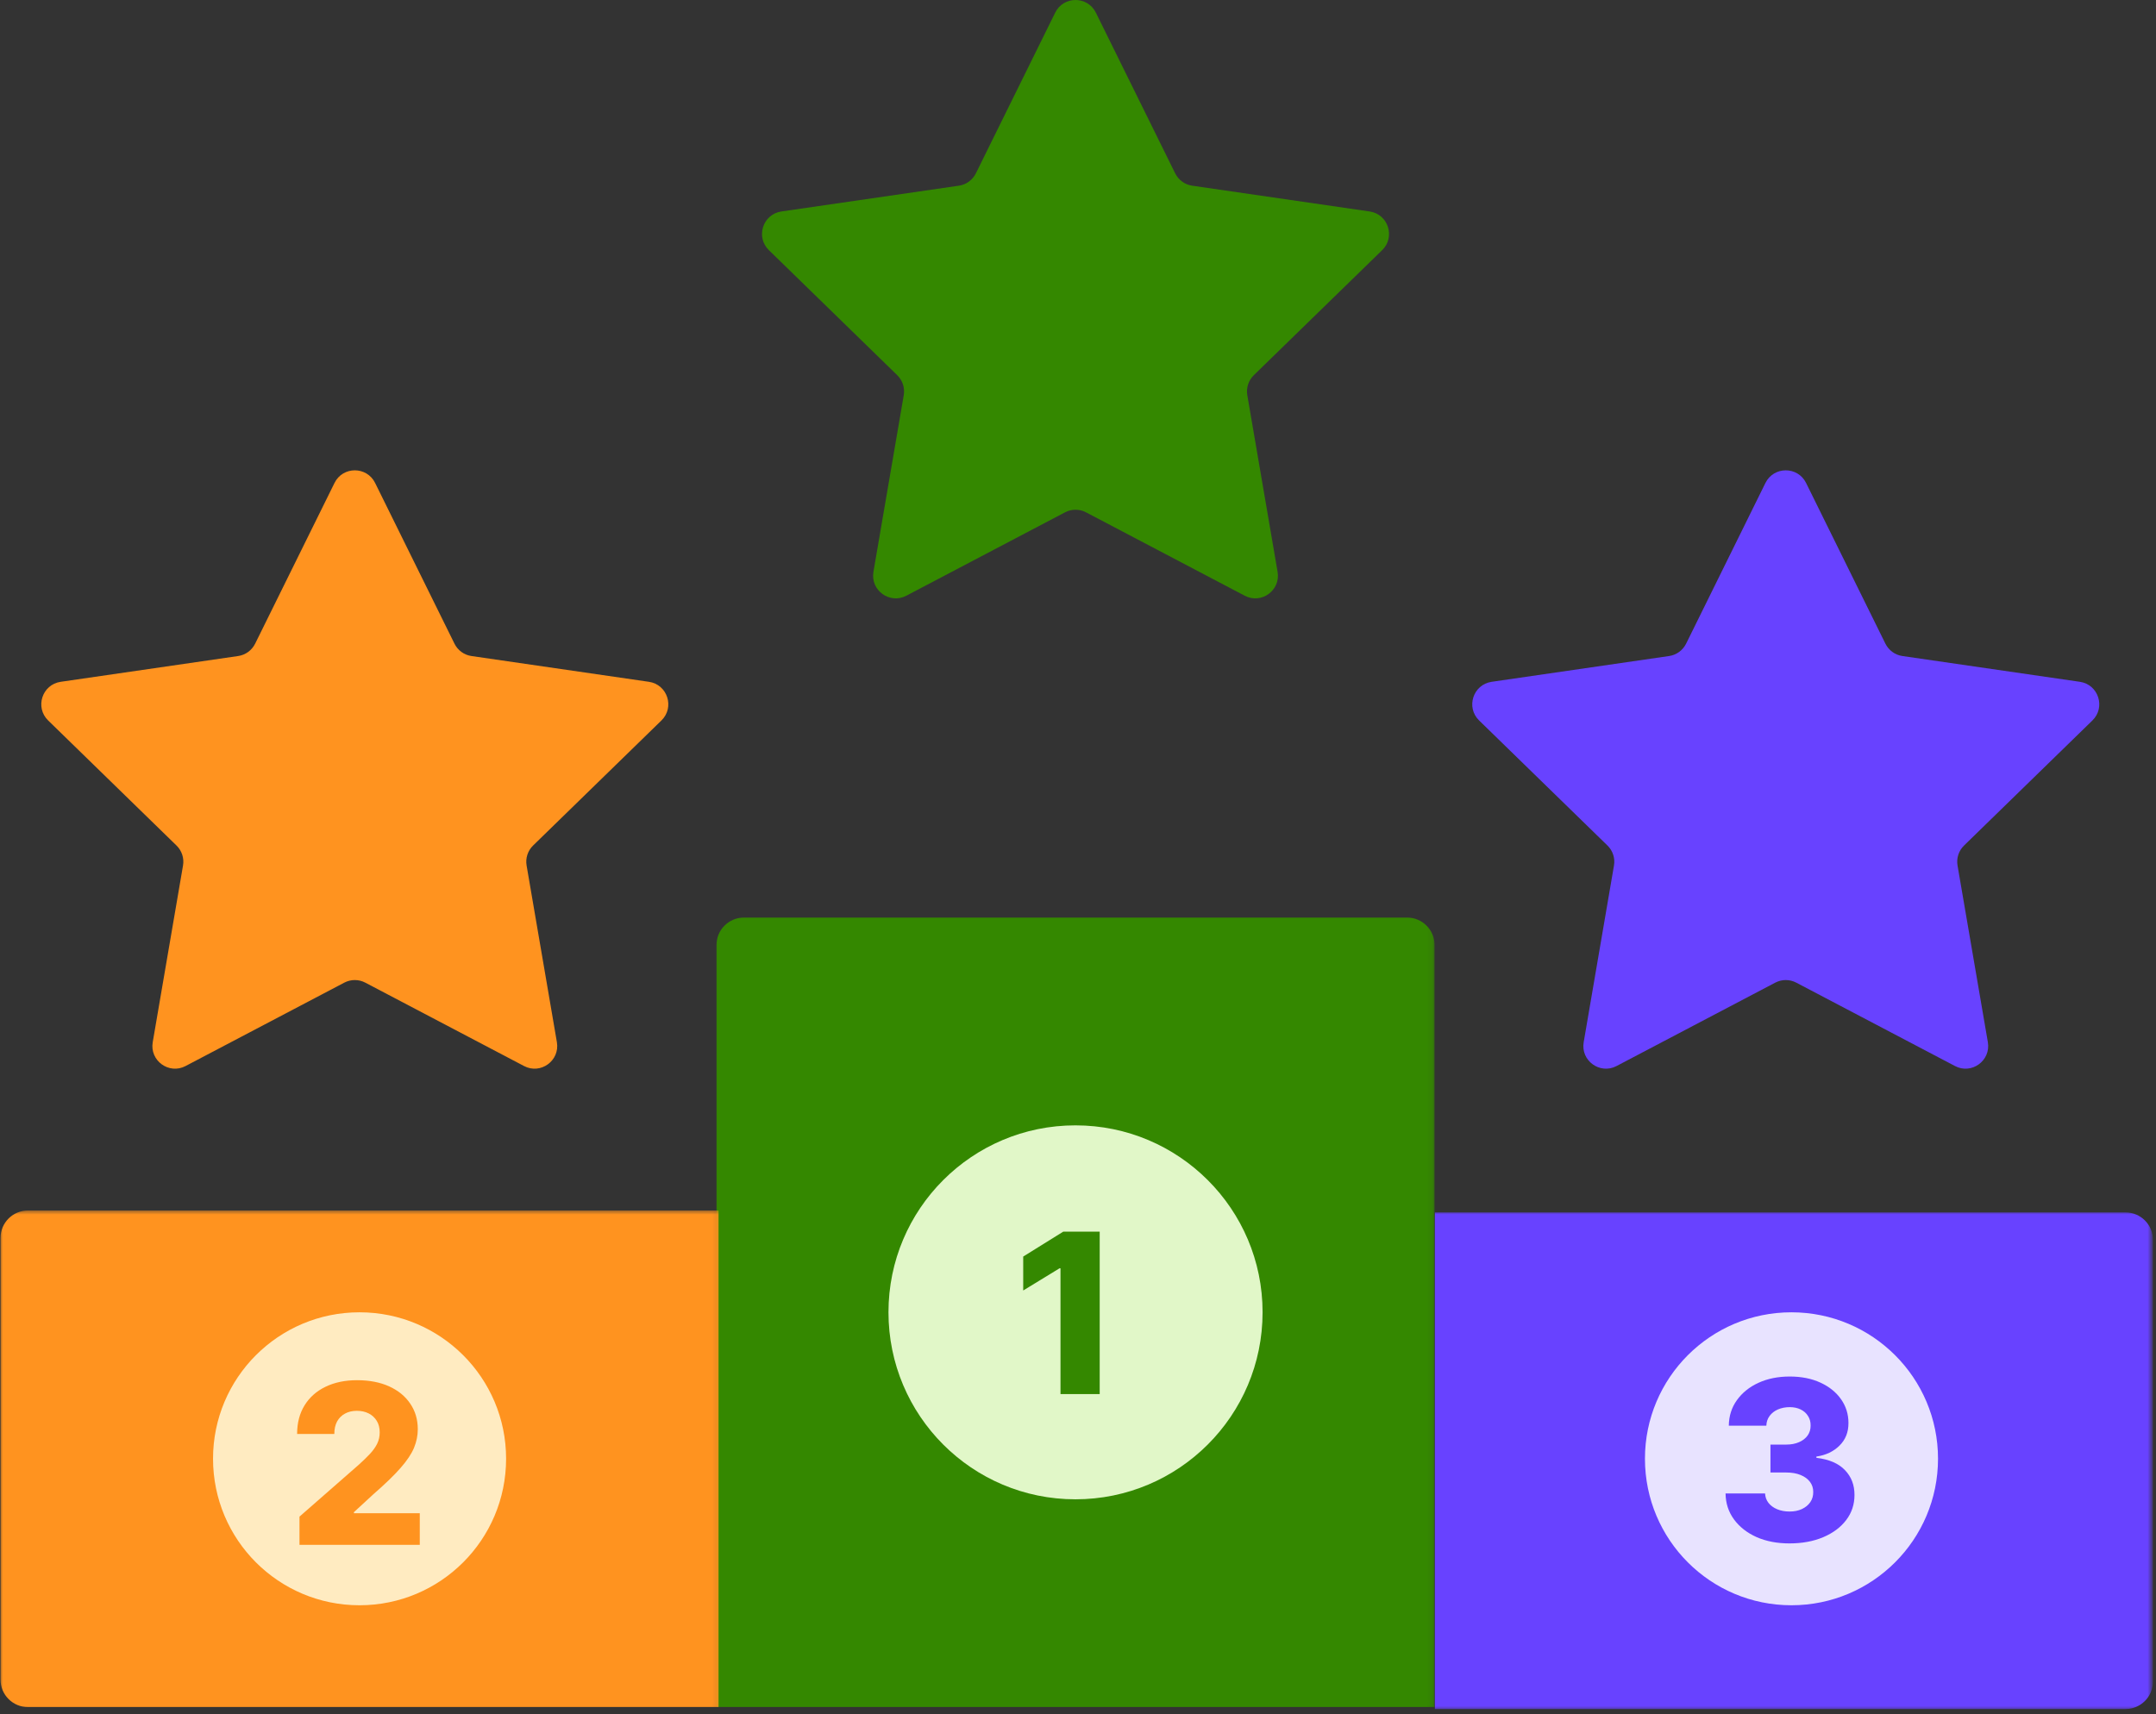 <svg width="386" height="307" viewBox="0 0 386 307" fill="none" xmlns="http://www.w3.org/2000/svg">
<rect x="0" y="0" width="386" height="307" fill="#333333" stroke="none"/>
<mask id="mask0_139_859" style="mask-type:luminance" maskUnits="userSpaceOnUse" x="127" y="163" width="130" height="143">
<path d="M127.562 163.323H256.896V305.979H127.562V163.323Z" fill="white"/>
</mask>
<g mask="url(#mask0_139_859)">
<path d="M256.839 169.235V305.714H128.276V169.235C128.276 166.521 130.479 164.318 133.193 164.318H251.922C254.636 164.318 256.839 166.521 256.839 169.235Z" fill="#348800"/>
</g>
<mask id="mask1_139_859" style="mask-type:luminance" maskUnits="userSpaceOnUse" x="256" y="217" width="130" height="90">
<path d="M256 217H385.25V306.323H256V217Z" fill="white"/>
</mask>
<g mask="url(#mask1_139_859)">
<path d="M385.453 222.031V301.141C385.453 303.854 383.255 306.057 380.542 306.057H256.896V217.12H380.542C383.255 217.12 385.453 219.318 385.453 222.031Z" fill="#6842FF"/>
</g>
<mask id="mask2_139_859" style="mask-type:luminance" maskUnits="userSpaceOnUse" x="0" y="216" width="129" height="90">
<path d="M0 216.656H128.896V305.979H0V216.656Z" fill="white"/>
</mask>
<g mask="url(#mask2_139_859)">
<path d="M128.656 216.776V305.714H5.01C2.297 305.714 0.094 303.511 0.094 300.797V221.688C0.094 218.974 2.297 216.776 5.01 216.776H128.656Z" fill="#FF931F"/>
</g>
<path d="M226.047 235C226.047 253.505 211.052 268.5 192.542 268.5C174.037 268.5 159.068 253.505 159.068 235C159.068 216.526 174.037 201.531 192.542 201.531C211.052 201.531 226.047 216.526 226.047 235Z" fill="#E1F7C8"/>
<path d="M90.609 261.229C90.609 275.729 78.865 287.474 64.365 287.474C49.865 287.474 38.141 275.729 38.141 261.229C38.141 246.755 49.865 235.01 64.365 235.01C78.865 235.01 90.609 246.755 90.609 261.229Z" fill="#FFEBC1"/>
<path d="M346.974 261.229C346.974 275.729 335.224 287.474 320.729 287.474C306.229 287.474 294.505 275.729 294.505 261.229C294.505 246.755 306.229 235.01 320.729 235.01C335.224 235.01 346.974 246.755 346.974 261.229Z" fill="#E8E3FF"/>
<path d="M67.162 86.495L81.365 115.266C81.953 116.464 83.094 117.297 84.417 117.484L116.177 122.099C119.5 122.583 120.833 126.672 118.422 129.021L95.443 151.417C94.49 152.349 94.052 153.688 94.281 155.005L99.703 186.636C100.266 189.948 96.787 192.474 93.818 190.906L65.412 175.979C64.229 175.354 62.818 175.354 61.63 175.979L33.229 190.906C30.255 192.474 26.776 189.948 27.344 186.636L32.766 155.005C32.995 153.688 32.557 152.349 31.599 151.417L8.62 129.021C6.214 126.672 7.542 122.583 10.87 122.099L42.625 117.484C43.953 117.297 45.089 116.464 45.682 115.266L59.886 86.495C61.37 83.474 65.677 83.474 67.162 86.495Z" fill="#FF931F"/>
<path d="M323.354 86.495L337.552 115.266C338.146 116.464 339.281 117.297 340.609 117.484L372.37 122.099C375.693 122.583 377.026 126.672 374.615 129.021L351.635 151.417C350.677 152.349 350.245 153.688 350.469 155.005L355.896 186.636C356.458 189.948 352.979 192.474 350.01 190.906L321.604 175.979C320.422 175.354 319.01 175.354 317.823 175.979L289.422 190.906C286.448 192.474 282.969 189.948 283.536 186.636L288.958 155.005C289.188 153.688 288.75 152.349 287.792 151.417L264.813 129.021C262.406 126.672 263.734 122.583 267.063 122.099L298.818 117.484C300.146 117.297 301.281 116.464 301.875 115.266L316.073 86.495C317.563 83.474 321.87 83.474 323.354 86.495Z" fill="#6842FF"/>
<path d="M196.198 2.266L210.396 31.037C210.99 32.234 212.125 33.068 213.453 33.255L245.214 37.87C248.537 38.354 249.865 42.448 247.458 44.797L224.479 67.188C223.521 68.125 223.089 69.463 223.313 70.781L228.734 102.411C229.302 105.719 225.823 108.25 222.849 106.682L194.448 91.755C193.261 91.13 191.849 91.13 190.667 91.755L162.266 106.682C159.292 108.25 155.813 105.719 156.375 102.411L161.802 70.781C162.026 69.463 161.594 68.125 160.636 67.188L137.656 44.797C135.245 42.448 136.578 38.354 139.901 37.87L171.662 33.255C172.99 33.068 174.125 32.234 174.719 31.037L188.917 2.266C190.406 -0.755 194.708 -0.755 196.198 2.266Z" fill="#348800"/>
<path d="M196.884 220.565V249.656H189.867V227.128H189.697L183.191 231.105V225.026L190.365 220.565H196.884Z" fill="#348800"/>
<path d="M53.62 276.656V271.599L64.231 262.31C65.026 261.59 65.704 260.932 66.262 260.335C66.821 259.729 67.247 259.123 67.541 258.517C67.834 257.902 67.981 257.234 67.981 256.514C67.981 255.709 67.806 255.023 67.456 254.455C67.105 253.877 66.622 253.432 66.007 253.119C65.391 252.807 64.686 252.651 63.89 252.651C63.085 252.651 62.38 252.816 61.774 253.148C61.168 253.47 60.694 253.938 60.353 254.554C60.022 255.17 59.856 255.918 59.856 256.798H53.194C53.194 254.819 53.639 253.11 54.529 251.67C55.419 250.231 56.669 249.123 58.279 248.347C59.899 247.561 61.778 247.168 63.919 247.168C66.125 247.168 68.043 247.537 69.671 248.276C71.3 249.014 72.56 250.046 73.45 251.372C74.349 252.688 74.799 254.218 74.799 255.96C74.799 257.068 74.577 258.167 74.132 259.256C73.686 260.345 72.886 261.547 71.731 262.864C70.585 264.18 68.956 265.757 66.845 267.594L63.364 270.804V270.989H75.154V276.656H53.62Z" fill="#FF931F"/>
<path d="M320.37 276.398C318.154 276.398 316.19 276.019 314.475 275.261C312.771 274.494 311.426 273.438 310.441 272.094C309.457 270.749 308.955 269.201 308.936 267.449H316.01C316.038 268.083 316.242 268.647 316.62 269.139C316.999 269.622 317.515 270.001 318.169 270.276C318.822 270.55 319.565 270.688 320.399 270.688C321.232 270.688 321.966 270.541 322.6 270.247C323.244 269.944 323.746 269.532 324.106 269.011C324.466 268.481 324.641 267.875 324.632 267.193C324.641 266.511 324.447 265.905 324.049 265.375C323.652 264.845 323.088 264.433 322.359 264.139C321.639 263.846 320.787 263.699 319.802 263.699H316.975V258.699H319.802C320.664 258.699 321.422 258.557 322.075 258.273C322.738 257.989 323.254 257.591 323.623 257.08C323.993 256.559 324.172 255.962 324.163 255.29C324.172 254.636 324.016 254.063 323.694 253.571C323.382 253.069 322.941 252.681 322.373 252.406C321.815 252.132 321.166 251.994 320.427 251.994C319.651 251.994 318.945 252.132 318.311 252.406C317.686 252.681 317.189 253.069 316.819 253.571C316.45 254.073 316.256 254.655 316.237 255.318H309.518C309.537 253.585 310.02 252.061 310.967 250.744C311.914 249.419 313.202 248.382 314.831 247.634C316.469 246.885 318.334 246.511 320.427 246.511C322.511 246.511 324.343 246.876 325.924 247.605C327.506 248.334 328.737 249.329 329.618 250.588C330.498 251.838 330.939 253.254 330.939 254.835C330.948 256.473 330.413 257.823 329.333 258.884C328.263 259.944 326.886 260.598 325.2 260.844V261.071C327.454 261.336 329.154 262.065 330.299 263.259C331.455 264.452 332.028 265.943 332.018 267.733C332.018 269.419 331.521 270.915 330.527 272.222C329.542 273.519 328.169 274.542 326.407 275.29C324.655 276.028 322.643 276.398 320.37 276.398Z" fill="#6842FF"/>
</svg>
